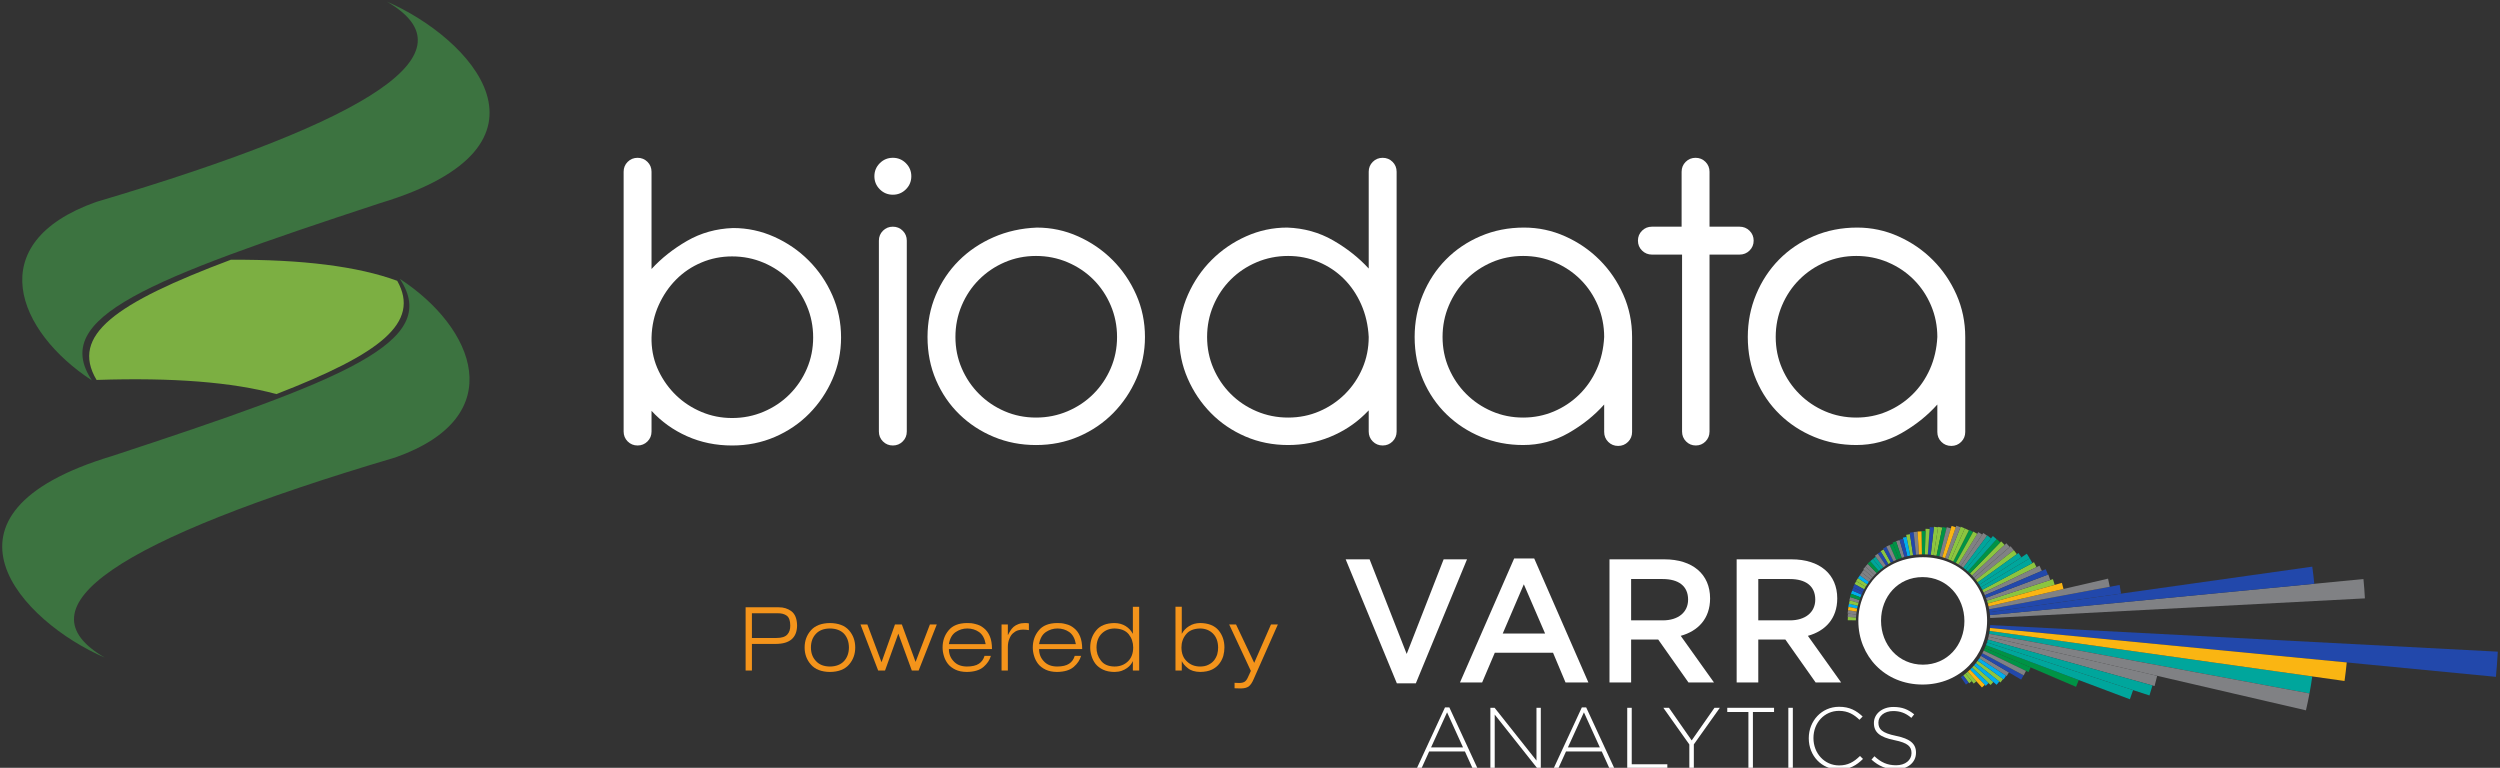 <?xml version="1.0" encoding="utf-8"?>
<!-- Generator: Adobe Illustrator 14.0.0, SVG Export Plug-In . SVG Version: 6.00 Build 43363)  -->
<!DOCTYPE svg PUBLIC "-//W3C//DTD SVG 1.1//EN" "http://www.w3.org/Graphics/SVG/1.1/DTD/svg11.dtd">
<svg version="1.1" id="Layer_1" xmlns="http://www.w3.org/2000/svg" xmlns:xlink="http://www.w3.org/1999/xlink" x="0px" y="0px"
	 width="407px" height="125px" viewBox="0 0 407 125" enable-background="new 0 0 407 125" xml:space="preserve">
<rect x="0" y="0" width="407" height="125" fill="#333333" stroke="none"/>
<g>
	<g>
		<path fill-rule="evenodd" clip-rule="evenodd" fill="#3C7340" d="M62.998,0.274c14.153,8.194-1.626,19.061-47.338,32.602
			c-18.803,6.671-12.843,21.132-0.697,29.056c-6.818-10.268,8.926-16.362,46.866-28.844C93.245,23.635,76.396,6.036,62.998,0.274"/>
		<path fill-rule="evenodd" clip-rule="evenodd" fill="#3C7340" d="M17.066,107.061c-14.153-8.195,1.626-19.063,47.337-32.602
			c18.802-6.672,12.842-21.133,0.696-29.056c6.819,10.268-8.924,16.363-46.865,28.843C-13.183,83.699,3.669,101.299,17.066,107.061"
			/>
		<path fill-rule="evenodd" clip-rule="evenodd" fill="#7CAF42" d="M37.587,42.285c-18.852,7.081-26.186,12.297-21.868,19.57
			c12.366-0.416,22.125,0.353,29.278,2.303c16.918-6.559,23.514-11.597,19.67-18.441C58.289,43.37,49.263,42.226,37.587,42.285"/>
	</g>
	<g>
		<g>
			<path fill="#FFFFFF" d="M101.526,27.963c0-0.635,0.22-1.173,0.659-1.613c0.44-0.439,0.978-0.659,1.613-0.659
				c0.634,0,1.172,0.22,1.612,0.659c0.439,0.44,0.659,0.979,0.659,1.613v15.831c1.613-1.76,3.543-3.285,5.79-4.581
				c2.247-1.294,4.74-1.99,7.477-2.089c2.346,0,4.581,0.477,6.706,1.43s3.995,2.235,5.606,3.848
				c1.613,1.612,2.896,3.494,3.849,5.644c0.952,2.15,1.429,4.447,1.429,6.89c0,2.395-0.465,4.654-1.393,6.779
				s-2.188,3.995-3.774,5.606c-1.589,1.613-3.457,2.885-5.606,3.811c-2.152,0.93-4.471,1.395-6.965,1.395
				c-2.637,0-5.081-0.502-7.328-1.504c-2.247-1-4.177-2.381-5.79-4.141v3.372c0,0.636-0.22,1.173-0.659,1.612
				c-0.44,0.439-0.979,0.66-1.612,0.66c-0.636,0-1.173-0.221-1.613-0.66c-0.439-0.439-0.659-0.977-0.659-1.612V27.963z
				 M106.07,55.521c0.048,1.76,0.439,3.397,1.173,4.911c0.733,1.516,1.687,2.834,2.858,3.957c1.173,1.125,2.54,2.016,4.105,2.676
				c1.563,0.66,3.224,0.989,4.981,0.989c1.81,0,3.52-0.341,5.132-1.026c1.612-0.684,3.017-1.623,4.214-2.821
				c1.197-1.197,2.138-2.589,2.822-4.178c0.685-1.588,1.027-3.285,1.027-5.094c0-1.808-0.343-3.518-1.027-5.131
				c-0.685-1.612-1.625-3.017-2.822-4.214c-1.197-1.196-2.602-2.137-4.214-2.821s-3.322-1.026-5.132-1.026
				c-1.758,0-3.419,0.329-4.981,0.989c-1.565,0.659-2.933,1.575-4.105,2.749c-1.172,1.172-2.125,2.564-2.858,4.177
				s-1.125,3.372-1.173,5.277V55.521z"/>
			<path fill="#FFFFFF" d="M142.351,28.695c0-0.83,0.294-1.538,0.879-2.125c0.586-0.587,1.295-0.88,2.127-0.88
				c0.829,0,1.538,0.293,2.125,0.88c0.586,0.587,0.88,1.295,0.88,2.125c0,0.831-0.294,1.539-0.88,2.126
				c-0.587,0.586-1.296,0.879-2.125,0.879c-0.832,0-1.541-0.293-2.127-0.879C142.645,30.234,142.351,29.526,142.351,28.695z
				 M143.083,39.176c0-0.634,0.221-1.172,0.66-1.611c0.439-0.44,0.978-0.66,1.613-0.66c0.634,0,1.172,0.22,1.611,0.66
				c0.44,0.439,0.659,0.978,0.659,1.611v31.077c0,0.636-0.219,1.173-0.659,1.612c-0.439,0.439-0.978,0.66-1.611,0.66
				c-0.636,0-1.174-0.221-1.613-0.66s-0.66-0.977-0.66-1.612V39.176z"/>
			<path fill="#FFFFFF" d="M168.81,37.051c2.345,0,4.581,0.477,6.707,1.43c2.125,0.952,3.994,2.235,5.606,3.848
				s2.896,3.494,3.848,5.644c0.953,2.151,1.429,4.447,1.429,6.89c0,2.395-0.465,4.654-1.392,6.779
				c-0.93,2.125-2.188,3.994-3.774,5.606c-1.589,1.613-3.457,2.884-5.607,3.812c-2.151,0.93-4.472,1.393-6.962,1.393
				c-2.444,0-4.729-0.439-6.854-1.32c-2.125-0.878-3.994-2.1-5.605-3.663c-1.612-1.563-2.884-3.42-3.813-5.57
				c-0.928-2.149-1.392-4.495-1.392-7.036c0-2.442,0.451-4.728,1.355-6.854c0.904-2.125,2.149-3.981,3.739-5.57
				c1.586-1.587,3.469-2.858,5.642-3.812C163.91,37.674,166.269,37.149,168.81,37.051z M168.664,41.669
				c-1.81,0-3.506,0.342-5.095,1.025c-1.587,0.685-2.98,1.625-4.178,2.822s-2.139,2.602-2.821,4.214
				c-0.686,1.613-1.026,3.324-1.026,5.131c0,1.809,0.341,3.507,1.026,5.094c0.683,1.588,1.624,2.98,2.821,4.178
				s2.591,2.139,4.178,2.822c1.589,0.685,3.285,1.025,5.095,1.025c1.807,0,3.518-0.341,5.13-1.025
				c1.612-0.684,3.018-1.625,4.214-2.822c1.197-1.197,2.138-2.59,2.821-4.178c0.685-1.587,1.027-3.285,1.027-5.094
				c0-1.807-0.343-3.518-1.027-5.131c-0.684-1.612-1.624-3.017-2.821-4.214c-1.196-1.197-2.602-2.138-4.214-2.822
				C172.182,42.011,170.471,41.669,168.664,41.669z"/>
			<path fill="#FFFFFF" d="M222.826,27.963c0-0.635,0.22-1.173,0.66-1.613c0.438-0.439,0.978-0.659,1.612-0.659
				c0.634,0,1.172,0.22,1.612,0.659c0.439,0.44,0.659,0.979,0.659,1.613v42.29c0,0.636-0.22,1.173-0.659,1.612
				c-0.44,0.439-0.979,0.66-1.612,0.66c-0.635,0-1.174-0.221-1.612-0.66c-0.44-0.439-0.66-0.977-0.66-1.612v-3.444l-0.659,0.659
				c-1.611,1.563-3.494,2.785-5.645,3.663c-2.149,0.881-4.422,1.32-6.816,1.32c-2.49,0-4.813-0.463-6.963-1.393
				c-2.149-0.928-4.02-2.198-5.605-3.812c-1.588-1.612-2.848-3.481-3.775-5.606c-0.929-2.125-1.393-4.385-1.393-6.779
				c0-2.442,0.476-4.738,1.43-6.89c0.953-2.149,2.236-4.031,3.848-5.644c1.612-1.612,3.48-2.896,5.607-3.848
				c2.125-0.953,4.361-1.43,6.706-1.43c2.735,0.099,5.228,0.795,7.477,2.09c2.245,1.295,4.177,2.821,5.789,4.58V27.963z
				 M222.826,54.861c-0.099-1.906-0.502-3.665-1.21-5.277c-0.709-1.612-1.648-3.005-2.82-4.178
				c-1.174-1.173-2.542-2.088-4.105-2.748c-1.563-0.659-3.226-0.989-4.984-0.989c-1.807,0-3.518,0.342-5.13,1.025
				c-1.612,0.685-3.018,1.625-4.214,2.822c-1.198,1.197-2.139,2.602-2.822,4.214c-0.685,1.613-1.025,3.324-1.025,5.131
				c0,1.809,0.341,3.507,1.025,5.094c0.684,1.588,1.624,2.98,2.822,4.178c1.196,1.197,2.602,2.139,4.214,2.822
				c1.612,0.685,3.323,1.025,5.13,1.025c1.808,0,3.506-0.341,5.094-1.025c1.588-0.684,2.98-1.625,4.178-2.822
				s2.138-2.59,2.822-4.178C222.484,58.368,222.826,56.67,222.826,54.861z"/>
			<path fill="#FFFFFF" d="M261.159,65.855c-1.612,1.808-3.555,3.359-5.826,4.654s-4.728,1.941-7.366,1.941
				c-2.443,0-4.727-0.439-6.853-1.32c-2.125-0.878-3.994-2.1-5.607-3.663c-1.612-1.563-2.883-3.42-3.812-5.57
				c-0.928-2.149-1.392-4.495-1.392-7.036c0-2.442,0.451-4.752,1.355-6.926c0.903-2.174,2.149-4.068,3.738-5.681
				c1.587-1.613,3.468-2.882,5.644-3.812c2.174-0.928,4.531-1.393,7.072-1.393c2.345,0,4.581,0.477,6.706,1.43
				c2.127,0.952,3.995,2.235,5.607,3.848s2.896,3.494,3.849,5.644c0.952,2.151,1.428,4.447,1.428,6.89v15.465
				c0,0.636-0.219,1.172-0.658,1.612c-0.441,0.439-0.979,0.659-1.613,0.659c-0.636,0-1.173-0.22-1.612-0.659
				c-0.439-0.44-0.66-0.977-0.66-1.612V65.855z M261.159,54.861c0-1.807-0.342-3.518-1.026-5.131
				c-0.684-1.612-1.624-3.017-2.821-4.214s-2.603-2.138-4.215-2.822c-1.611-0.684-3.322-1.025-5.13-1.025
				c-1.809,0-3.507,0.342-5.094,1.025c-1.588,0.685-2.981,1.625-4.179,2.822s-2.138,2.602-2.821,4.214
				c-0.685,1.613-1.025,3.324-1.025,5.131c0,1.809,0.341,3.507,1.025,5.094c0.684,1.588,1.624,2.98,2.821,4.178
				s2.591,2.139,4.179,2.822c1.587,0.685,3.285,1.025,5.094,1.025c1.759,0,3.42-0.33,4.984-0.989
				c1.563-0.66,2.942-1.576,4.141-2.749c1.196-1.172,2.149-2.552,2.858-4.141C260.658,58.514,261.062,56.767,261.159,54.861z"/>
			<path fill="#FFFFFF" d="M273.767,27.963c0-0.635,0.22-1.173,0.66-1.613c0.439-0.439,0.977-0.659,1.611-0.659
				s1.173,0.22,1.613,0.659c0.439,0.44,0.66,0.979,0.66,1.613v8.941h4.887c0.642,0,1.185,0.22,1.629,0.66
				c0.444,0.439,0.667,0.978,0.667,1.611c0,0.637-0.223,1.174-0.667,1.613s-0.987,0.66-1.629,0.66h-4.887v28.804
				c0,0.636-0.217,1.173-0.65,1.612s-0.96,0.66-1.585,0.66c-0.626,0-1.155-0.221-1.587-0.66c-0.434-0.439-0.649-0.977-0.649-1.612
				V41.449h-4.888c-0.641,0-1.185-0.221-1.629-0.66c-0.443-0.439-0.666-0.977-0.666-1.613c0-0.634,0.219-1.172,0.66-1.611
				c0.439-0.44,0.977-0.66,1.611-0.66h4.838V27.963z"/>
			<path fill="#FFFFFF" d="M315.398,65.855c-1.613,1.808-3.555,3.359-5.827,4.654s-4.728,1.941-7.365,1.941
				c-2.445,0-4.728-0.439-6.854-1.32c-2.125-0.878-3.995-2.1-5.606-3.663c-1.613-1.563-2.884-3.42-3.812-5.57
				c-0.93-2.149-1.394-4.495-1.394-7.036c0-2.442,0.452-4.752,1.356-6.926c0.903-2.174,2.15-4.068,3.737-5.681
				c1.589-1.613,3.47-2.882,5.644-3.812c2.175-0.928,4.532-1.393,7.074-1.393c2.345,0,4.58,0.477,6.705,1.43
				c2.127,0.952,3.996,2.235,5.607,3.848c1.612,1.612,2.896,3.494,3.85,5.644c0.951,2.151,1.428,4.447,1.428,6.89v15.465
				c0,0.636-0.22,1.172-0.66,1.612c-0.439,0.439-0.978,0.659-1.612,0.659s-1.173-0.22-1.612-0.659
				c-0.439-0.44-0.659-0.977-0.659-1.612V65.855z M315.398,54.861c0-1.807-0.343-3.518-1.026-5.131
				c-0.685-1.612-1.625-3.017-2.822-4.214s-2.602-2.138-4.214-2.822c-1.612-0.684-3.324-1.025-5.13-1.025
				c-1.809,0-3.508,0.342-5.095,1.025c-1.589,0.685-2.981,1.625-4.177,2.822c-1.198,1.197-2.139,2.602-2.822,4.214
				c-0.686,1.613-1.026,3.324-1.026,5.131c0,1.809,0.341,3.507,1.026,5.094c0.684,1.588,1.624,2.98,2.822,4.178
				c1.195,1.197,2.588,2.139,4.177,2.822c1.587,0.685,3.286,1.025,5.095,1.025c1.758,0,3.419-0.33,4.982-0.989
				c1.564-0.66,2.943-1.576,4.142-2.749c1.197-1.172,2.149-2.552,2.858-4.141C314.896,58.514,315.3,56.767,315.398,54.861z"/>
		</g>
		<g>
			<g>
				<path fill="#FFFFFF" d="M235.023,91.059h3.808l-8.332,20.186h-3.092l-8.332-20.186h3.894l6.041,15.404L235.023,91.059z"/>
				<path fill="#FFFFFF" d="M258.589,111.102h-3.723l-2.033-4.84h-9.478l-2.06,4.84h-3.609l8.819-20.186h3.264L258.589,111.102z
					 M248.08,95.124l-3.436,8.017h6.899L248.08,95.124z"/>
				<path fill="#FFFFFF" d="M274.88,111.102l-4.925-6.986h-4.409v6.986h-3.521V91.059h8.934c4.609,0,7.444,2.434,7.444,6.357
					c0,3.32-1.976,5.324-4.782,6.098l5.412,7.588H274.88z M270.672,94.266h-5.126v6.729h5.154c2.52,0,4.123-1.317,4.123-3.379
					C274.823,95.41,273.276,94.266,270.672,94.266z"/>
				<path fill="#FFFFFF" d="M295.582,111.102l-4.925-6.986h-4.409v6.986h-3.521V91.059h8.934c4.609,0,7.443,2.434,7.443,6.357
					c0,3.32-1.976,5.324-4.781,6.098l5.411,7.588H295.582z M291.373,94.266h-5.125v6.729h5.153c2.521,0,4.124-1.317,4.124-3.379
					C295.525,95.41,293.979,94.266,291.373,94.266z"/>
				<path fill="#FFFFFF" d="M312.991,111.444c-6.156,0-10.451-4.667-10.451-10.336s4.352-10.394,10.508-10.394
					s10.451,4.668,10.451,10.336C323.499,106.721,319.146,111.444,312.991,111.444z M312.991,93.95c-3.98,0-6.758,3.179-6.758,7.101
					c0,3.923,2.835,7.158,6.814,7.158s6.758-3.178,6.758-7.101S316.971,93.95,312.991,93.95z"/>
			</g>
			<g>
				<path fill="#8BC53F" d="M301.919,95.088c0.09-0.164,0.182-0.325,0.278-0.484l1.521,0.92c-0.084,0.137-0.164,0.275-0.24,0.416
					L301.919,95.088z"/>
				<path fill="#8BC53F" d="M310.321,87.076c0.206-0.041,0.413-0.077,0.621-0.107l0.512,3.398c-0.159,0.023-0.316,0.051-0.474,0.082
					L310.321,87.076z"/>
				<path fill="#808184" d="M327.32,88.932c0.179,0.207,0.353,0.42,0.523,0.635l-6.168,4.854c-0.099-0.125-0.2-0.248-0.305-0.369
					L327.32,88.932z"/>
				<path fill="#009345" d="M307.628,88.727c0.181-0.08,0.365-0.156,0.552-0.229l0.958,2.482c-0.148,0.058-0.297,0.118-0.444,0.182
					L307.628,88.727z"/>
				<path fill="#8BC53F" d="M325.79,88.141c0.19,0.186,0.377,0.377,0.561,0.57l-5.301,4.982c-0.109-0.117-0.221-0.231-0.336-0.342
					L325.79,88.141z"/>
				<path fill="#808184" d="M303.087,93.176c0.117-0.145,0.237-0.289,0.361-0.43l1.402,1.229c-0.104,0.12-0.208,0.243-0.309,0.368
					L303.087,93.176z"/>
				<path fill="#8BC53F" d="M302.178,94.592c0.097-0.16,0.195-0.317,0.299-0.473l1.499,1c-0.089,0.133-0.175,0.268-0.257,0.404
					L302.178,94.592z"/>
				<path fill="#2248AB" d="M345.077,95.23c0.087,0.469,0.163,0.938,0.229,1.41l-21.396,3.018c-0.021-0.158-0.047-0.316-0.076-0.474
					L345.077,95.23z"/>
				<path fill="#8BC53F" d="M314.849,85.76c0.226,0.026,0.45,0.057,0.675,0.094l-0.723,4.529c-0.158-0.025-0.316-0.047-0.475-0.065
					L314.849,85.76z"/>
				<path fill="#2248AB" d="M301.687,95.594c0.081-0.166,0.167-0.331,0.256-0.494l1.536,0.84c-0.077,0.141-0.15,0.283-0.22,0.426
					L301.687,95.594z"/>
				<path fill="#009345" d="M320.572,86.26c0.217,0.11,0.434,0.225,0.647,0.344l-2.809,5.029c-0.14-0.078-0.28-0.152-0.424-0.225
					L320.572,86.26z"/>
				<path fill="#00A69C" d="M304.909,90.994c0.148-0.119,0.301-0.236,0.455-0.348l1.254,1.711c-0.131,0.096-0.257,0.191-0.383,0.293
					L304.909,90.994z"/>
				<path fill="#808184" d="M322.065,86.627c0.213,0.131,0.424,0.268,0.63,0.408l-3.468,5.102c-0.132-0.089-0.266-0.176-0.402-0.26
					L322.065,86.627z"/>
				<path fill="#8BC53F" d="M334.219,94.282c0.102,0.31,0.195,0.621,0.282,0.935l-10.884,3.032
					c-0.042-0.153-0.089-0.308-0.139-0.459L334.219,94.282z"/>
				<path fill="#8BC53F" d="M331.136,91.527c0.142,0.264,0.276,0.531,0.406,0.801l-8.6,4.126c-0.068-0.145-0.142-0.286-0.217-0.429
					L331.136,91.527z"/>
				<path fill="#8BC53F" d="M306.153,89.738c0.168-0.102,0.337-0.2,0.508-0.294l1.171,2.142c-0.14,0.076-0.279,0.156-0.416,0.239
					L306.153,89.738z"/>
				<path fill="#808184" d="M343.192,94.203c0.103,0.439,0.193,0.883,0.277,1.326l-19.635,3.655
					c-0.029-0.157-0.063-0.314-0.099-0.47L343.192,94.203z"/>
				<path fill="#808184" d="M333.464,93.523c0.112,0.299,0.217,0.6,0.315,0.902l-10.301,3.364c-0.05-0.151-0.103-0.304-0.159-0.453
					L333.464,93.523z"/>
				<path fill="#FAB512" d="M335.681,94.888c0.092,0.331,0.177,0.663,0.254,0.997l-12.198,2.83
					c-0.037-0.156-0.075-0.313-0.119-0.466L335.681,94.888z"/>
				<path fill="#8BC53F" d="M327.851,89.563c0.169,0.217,0.334,0.436,0.494,0.659l-6.379,4.583c-0.095-0.131-0.189-0.258-0.29-0.385
					L327.851,89.563z"/>
				<path fill="#8BC53F" d="M319.875,86.023c0.222,0.1,0.441,0.203,0.658,0.313l-2.546,5.072c-0.143-0.071-0.287-0.141-0.434-0.205
					L319.875,86.023z"/>
				<path fill="#8BC53F" d="M319.201,85.743c0.228,0.089,0.451,0.185,0.673,0.284l-2.32,5.176c-0.146-0.066-0.293-0.128-0.442-0.188
					L319.201,85.743z"/>
				<path fill="#808184" d="M322.878,86.768c0.211,0.144,0.418,0.291,0.623,0.443l-3.882,5.205
					c-0.128-0.096-0.259-0.188-0.392-0.279L322.878,86.768z"/>
				<path fill="#8BC53F" d="M300.814,100.973c0.003-0.18,0.01-0.359,0.021-0.538l1.324,0.081c-0.01,0.16-0.016,0.319-0.02,0.479
					L300.814,100.973z"/>
				<path fill="#00ADEE" d="M301.339,96.652c0.066-0.172,0.137-0.342,0.211-0.51l1.507,0.658c-0.065,0.146-0.126,0.295-0.185,0.443
					L301.339,96.652z"/>
				<path fill="#808184" d="M308.676,88.103c0.191-0.063,0.384-0.124,0.578-0.181l0.794,2.752c-0.154,0.045-0.307,0.092-0.459,0.144
					L308.676,88.103z"/>
				<path fill="#2248AB" d="M314.161,85.813c0.226,0.016,0.449,0.037,0.674,0.063l-0.509,4.442c-0.16-0.019-0.319-0.032-0.479-0.044
					L314.161,85.813z"/>
				<path fill="#8BC53F" d="M313.478,86.086c0.221,0.006,0.442,0.016,0.663,0.031l-0.294,4.156c-0.159-0.012-0.318-0.02-0.479-0.023
					L313.478,86.086z"/>
				<path fill="#808184" d="M332.03,92.095c0.133,0.276,0.26,0.558,0.381,0.841l-9.27,3.955c-0.063-0.146-0.129-0.293-0.199-0.437
					L332.03,92.095z"/>
				<path fill="#808184" d="M326.634,88.445c0.187,0.197,0.369,0.4,0.547,0.605l-5.81,5c-0.104-0.123-0.211-0.241-0.321-0.357
					L326.634,88.445z"/>
				<path fill="#808184" d="M300.79,99.889c0.02-0.18,0.042-0.359,0.068-0.538l1.401,0.21c-0.023,0.159-0.045,0.317-0.062,0.477
					L300.79,99.889z"/>
				<path fill="#8BC53F" d="M321.255,86.539c0.216,0.119,0.426,0.244,0.635,0.372l-3.064,4.966
					c-0.137-0.084-0.273-0.166-0.414-0.244L321.255,86.539z"/>
				<path fill="#2248AB" d="M310.905,86.719c0.211-0.031,0.424-0.059,0.637-0.081l0.388,3.669c-0.159,0.017-0.317,0.037-0.476,0.061
					L310.905,86.719z"/>
				<path fill="#808184" d="M318.484,85.586c0.229,0.08,0.456,0.164,0.68,0.252l-2.053,5.178c-0.148-0.059-0.299-0.114-0.45-0.167
					L318.484,85.586z"/>
				<path fill="#00ADEE" d="M302.475,94.117c0.104-0.154,0.211-0.307,0.319-0.457l1.457,1.064c-0.096,0.129-0.188,0.261-0.275,0.395
					L302.475,94.117z"/>
				<path fill="#2248AB" d="M301.503,96.121c0.074-0.168,0.152-0.336,0.233-0.502l1.522,0.746c-0.072,0.145-0.139,0.289-0.202,0.436
					L301.503,96.121z"/>
				<path fill="#8BC53F" d="M315.536,85.772c0.225,0.036,0.449,0.077,0.674,0.122l-0.937,4.573c-0.157-0.032-0.313-0.06-0.473-0.085
					L315.536,85.772z"/>
				<path fill="#009345" d="M325.061,87.76c0.195,0.174,0.389,0.354,0.577,0.538l-4.924,5.054c-0.115-0.113-0.232-0.223-0.352-0.328
					L325.061,87.76z"/>
				<path fill="#00ADEE" d="M309.783,87.535c0.2-0.049,0.401-0.092,0.603-0.132l0.595,3.046c-0.157,0.03-0.313,0.064-0.469,0.102
					L309.783,87.535z"/>
				<path fill="#00A69C" d="M324.442,87.268c0.204,0.166,0.403,0.336,0.6,0.512l-4.68,5.244c-0.119-0.107-0.24-0.211-0.364-0.313
					L324.442,87.268z"/>
				<path fill="#808184" d="M301.063,97.721c0.051-0.176,0.104-0.35,0.163-0.523l1.483,0.499c-0.051,0.151-0.099,0.306-0.143,0.458
					L301.063,97.721z"/>
				<path fill="#00A69C" d="M323.532,87.168c0.205,0.154,0.406,0.311,0.605,0.473l-4.14,5.07c-0.124-0.102-0.251-0.199-0.379-0.295
					L323.532,87.168z"/>
				<path fill="#2248AB" d="M306.572,89.279c0.174-0.094,0.35-0.186,0.528-0.273l1.158,2.359c-0.145,0.07-0.286,0.145-0.427,0.221
					L306.572,89.279z"/>
				<path fill="#00ADEE" d="M300.896,98.805c0.035-0.178,0.074-0.355,0.116-0.531l1.432,0.346c-0.036,0.156-0.071,0.313-0.103,0.469
					L300.896,98.805z"/>
				<path fill="#FAB512" d="M300.846,99.348c0.026-0.178,0.058-0.355,0.092-0.534l1.403,0.274c-0.03,0.157-0.057,0.314-0.081,0.473
					L300.846,99.348z"/>
				<path fill="#009345" d="M312.822,86.455c0.216-0.004,0.431-0.002,0.646,0.003l-0.1,3.792c-0.16-0.005-0.32-0.006-0.48-0.002
					L312.822,86.455z"/>
				<path fill="#808184" d="M384.771,94.266c0.102,1.049,0.179,2.1,0.235,3.15l-61.003,3.197c-0.008-0.16-0.02-0.319-0.035-0.479
					L384.771,94.266z"/>
				<path fill="#009345" d="M316.23,85.791c0.226,0.046,0.449,0.098,0.673,0.152l-1.162,4.631c-0.154-0.039-0.312-0.074-0.468-0.106
					L316.23,85.791z"/>
				<path fill="#808184" d="M303.692,92.202c0.13-0.138,0.265-0.271,0.402-0.403l1.42,1.483c-0.116,0.11-0.229,0.224-0.34,0.339
					L303.692,92.202z"/>
				<path fill="#808184" d="M303.335,92.646c0.125-0.142,0.253-0.281,0.385-0.418l1.455,1.393c-0.11,0.116-0.219,0.234-0.324,0.354
					L303.335,92.646z"/>
				<path fill="#8BC53F" d="M301,98.271c0.043-0.177,0.09-0.353,0.14-0.527l1.428,0.411c-0.045,0.154-0.086,0.309-0.124,0.465
					L301,98.271z"/>
				<path fill="#808184" d="M316.933,85.826c0.225,0.057,0.448,0.117,0.671,0.184l-1.399,4.691
					c-0.153-0.045-0.308-0.088-0.463-0.127L316.933,85.826z"/>
				<path fill="#009345" d="M304.048,91.75c0.138-0.133,0.277-0.262,0.423-0.388l1.398,1.596c-0.122,0.104-0.239,0.214-0.354,0.324
					L304.048,91.75z"/>
				<path fill="#2248AB" d="M333.05,92.662c0.125,0.292,0.243,0.586,0.355,0.884l-10.086,3.791
					c-0.056-0.149-0.115-0.298-0.178-0.446L333.05,92.662z"/>
				<path fill="#00A69C" d="M330.436,90.897c0.15,0.254,0.296,0.511,0.436,0.771l-8.146,4.356c-0.074-0.141-0.154-0.28-0.236-0.418
					L330.436,90.897z"/>
				<path fill="#00A69C" d="M329.968,90.146c0.162,0.246,0.317,0.497,0.468,0.751l-7.946,4.71c-0.081-0.137-0.165-0.273-0.253-0.407
					L329.968,90.146z"/>
				<path fill="#009345" d="M308.116,88.333c0.188-0.073,0.377-0.142,0.567-0.206l0.905,2.69c-0.151,0.051-0.303,0.104-0.451,0.163
					L308.116,88.333z"/>
				<path fill="#00A69C" d="M328.605,90.035c0.163,0.227,0.321,0.457,0.474,0.691l-6.843,4.474
					c-0.088-0.134-0.178-0.267-0.271-0.396L328.605,90.035z"/>
				<path fill="#2248AB" d="M309.239,87.871c0.194-0.057,0.392-0.108,0.588-0.156l0.685,2.836c-0.156,0.038-0.31,0.079-0.464,0.123
					L309.239,87.871z"/>
				<path fill="#2248AB" d="M305.703,90.121c0.161-0.109,0.326-0.213,0.492-0.314l1.221,2.019c-0.137,0.083-0.272,0.169-0.405,0.258
					L305.703,90.121z"/>
				<path fill="#009345" d="M301.162,97.176c0.058-0.175,0.12-0.348,0.187-0.519l1.523,0.587c-0.057,0.15-0.11,0.301-0.162,0.452
					L301.162,97.176z"/>
				<path fill="#808184" d="M311.539,86.613c0.214-0.021,0.428-0.039,0.642-0.053l0.228,3.705c-0.16,0.01-0.319,0.023-0.479,0.041
					L311.539,86.613z"/>
				<path fill="#808184" d="M300.801,100.432c0.011-0.18,0.026-0.359,0.045-0.537l1.353,0.143c-0.016,0.159-0.03,0.318-0.039,0.479
					L300.801,100.432z"/>
				<path fill="#FAB512" d="M317.72,85.619c0.229,0.067,0.454,0.141,0.679,0.218l-1.737,5.012c-0.151-0.052-0.304-0.101-0.457-0.147
					L317.72,85.619z"/>
				<path fill="#808184" d="M305.239,90.475c0.156-0.115,0.314-0.227,0.477-0.334l1.295,1.942c-0.133,0.089-0.264,0.181-0.393,0.274
					L305.239,90.475z"/>
				<path fill="#2248AB" d="M376.437,92.25c0.131,0.926,0.24,1.855,0.33,2.787l-52.798,5.098c-0.016-0.158-0.034-0.318-0.058-0.477
					L376.437,92.25z"/>
				<path fill="#FAB512" d="M312.179,86.531c0.215-0.014,0.429-0.021,0.645-0.025l0.064,3.742c-0.16,0.002-0.32,0.008-0.479,0.018
					L312.179,86.531z"/>
				<path fill="#808184" d="M302.778,93.647c0.11-0.151,0.225-0.3,0.34-0.445l1.424,1.142c-0.1,0.125-0.197,0.252-0.291,0.381
					L302.778,93.647z"/>
				<path fill="#808184" d="M307.09,88.984c0.179-0.088,0.359-0.172,0.54-0.252l1.063,2.43c-0.146,0.064-0.291,0.133-0.435,0.203
					L307.09,88.984z"/>
				<path fill="#00A69C" d="M304.471,91.362c0.142-0.126,0.289-0.249,0.438-0.368l1.326,1.656c-0.124,0.1-0.247,0.201-0.366,0.308
					L304.471,91.362z"/>
				<path fill="#8BC53F" d="M321.005,110.895c-0.142,0.117-0.285,0.23-0.433,0.34l-0.953-1.278c0.128-0.096,0.255-0.194,0.379-0.296
					L321.005,110.895z"/>
				<path fill="#8BC53F" d="M324.517,111.029c-0.145,0.166-0.293,0.33-0.443,0.492l-3.023-2.842c0.11-0.117,0.218-0.236,0.321-0.357
					L324.517,111.029z"/>
				<path fill="#2248AB" d="M406.64,106.09c-0.072,1.369-0.174,2.735-0.305,4.1l-82.366-7.951c0.016-0.16,0.027-0.32,0.035-0.479
					L406.64,106.09z"/>
				<path fill="#8BC53F" d="M321.76,110.914c-0.144,0.127-0.287,0.252-0.437,0.371l-1.325-1.625c0.124-0.1,0.245-0.204,0.364-0.311
					L321.76,110.914z"/>
				<path fill="#009345" d="M330.585,108.658c-0.108,0.257-0.224,0.51-0.345,0.762l-7.298-3.502c0.07-0.145,0.136-0.29,0.199-0.437
					L330.585,108.658z"/>
				<path fill="#00A69C" d="M376.437,110.123c-0.131,0.926-0.282,1.85-0.453,2.771l-52.148-9.705
					c0.029-0.157,0.055-0.315,0.076-0.474L376.437,110.123z"/>
				<path fill="#808184" d="M375.983,112.894c-0.172,0.92-0.363,1.837-0.574,2.748l-51.673-11.983
					c0.036-0.156,0.069-0.313,0.099-0.47L375.983,112.894z"/>
				<path fill="#FAB512" d="M382.047,107.845c-0.098,1.009-0.217,2.015-0.358,3.019l-57.777-8.148
					c0.023-0.159,0.042-0.318,0.058-0.477L382.047,107.845z"/>
				<path fill="#8BC53F" d="M326.104,110.541c-0.137,0.189-0.278,0.378-0.424,0.563l-4.005-3.152
					c0.101-0.125,0.195-0.253,0.29-0.383L326.104,110.541z"/>
				<path fill="#808184" d="M327.054,109.471c-0.121,0.203-0.248,0.405-0.376,0.604l-4.441-2.903
					c0.088-0.133,0.172-0.27,0.253-0.406L327.054,109.471z"/>
				<path fill="#00ADEE" d="M325.486,110.949c-0.144,0.182-0.29,0.359-0.44,0.535l-3.675-3.162c0.104-0.121,0.206-0.244,0.305-0.371
					L325.486,110.949z"/>
				<path fill="#2248AB" d="M320.498,111.135c-0.146,0.108-0.294,0.213-0.443,0.316l-0.827-1.217
					c0.133-0.09,0.264-0.182,0.392-0.278L320.498,111.135z"/>
				<path fill="#00ADEE" d="M326.587,110.017c-0.128,0.197-0.262,0.392-0.399,0.583l-4.222-3.031
					c0.093-0.131,0.183-0.262,0.271-0.396L326.587,110.017z"/>
				<path fill="#00ADEE" d="M323.732,111.201c-0.146,0.156-0.297,0.308-0.449,0.457l-2.569-2.637
					c0.115-0.111,0.227-0.226,0.336-0.342L323.732,111.201z"/>
				<path fill="#FAB512" d="M323.12,111.491c-0.15,0.146-0.305,0.29-0.462,0.431l-2.296-2.572c0.119-0.107,0.236-0.217,0.352-0.328
					L323.12,111.491z"/>
				<path fill="#009345" d="M338.422,110.712c-0.14,0.37-0.287,0.739-0.442,1.103l-14.838-6.333
					c0.063-0.147,0.122-0.296,0.178-0.446L338.422,110.712z"/>
				<path fill="#808184" d="M351.188,110.023c-0.13,0.559-0.271,1.113-0.425,1.664l-27.146-7.564
					c0.044-0.154,0.082-0.31,0.119-0.465L351.188,110.023z"/>
				<path fill="#00A69C" d="M347.267,112.352c-0.164,0.5-0.338,0.996-0.523,1.488l-23.424-8.805
					c0.057-0.149,0.109-0.301,0.159-0.453L347.267,112.352z"/>
				<path fill="#00A69C" d="M350.423,111.593c-0.151,0.546-0.316,1.089-0.492,1.628l-26.452-8.639
					c0.05-0.152,0.097-0.305,0.139-0.459L350.423,111.593z"/>
				<path fill="#2248AB" d="M329.442,109.939c-0.128,0.24-0.261,0.477-0.399,0.709l-6.554-3.883c0.082-0.139,0.162-0.277,0.236-0.42
					L329.442,109.939z"/>
				<path fill="#808184" d="M329.83,109.223c-0.118,0.244-0.24,0.486-0.369,0.727l-6.735-3.604c0.075-0.141,0.148-0.283,0.217-0.428
					L329.83,109.223z"/>
			</g>
			<g>
				<path fill="#FFFFFF" d="M239.744,125.105l-1.255-2.764h-5.824l-1.255,2.764h-0.763l4.598-9.942h0.705l4.598,9.942H239.744z
					 M235.583,115.967l-2.607,5.711h5.203L235.583,115.967z"/>
				<path fill="#FFFFFF" d="M250.292,125.105l-6.953-8.771v8.771h-0.705v-9.872h0.691l6.812,8.588v-8.588h0.705v9.872H250.292z"/>
				<path fill="#FFFFFF" d="M262.023,125.105l-1.255-2.764h-5.824l-1.256,2.764h-0.762l4.598-9.942h0.705l4.598,9.942H262.023z
					 M257.862,115.967l-2.608,5.711h5.204L257.862,115.967z"/>
				<path fill="#FFFFFF" d="M264.913,125.105v-9.872h0.733v9.194h5.796v0.678H264.913z"/>
				<path fill="#FFFFFF" d="M275.757,121.185v3.921h-0.733v-3.906l-4.229-5.966h0.916l3.695,5.303l3.708-5.303h0.874
					L275.757,121.185z"/>
				<path fill="#FFFFFF" d="M285.374,115.91v9.195h-0.733v-9.195h-3.442v-0.677h7.616v0.677H285.374z"/>
				<path fill="#FFFFFF" d="M291.141,125.105v-9.872h0.733v9.872H291.141z"/>
				<path fill="#FFFFFF" d="M299.376,125.273c-2.821,0-4.908-2.241-4.908-5.076v-0.028c0-2.792,2.087-5.104,4.937-5.104
					c1.763,0,2.82,0.648,3.835,1.58l-0.521,0.535c-0.859-0.832-1.848-1.453-3.328-1.453c-2.369,0-4.16,1.933-4.16,4.414v0.028
					c0,2.497,1.818,4.442,4.175,4.442c1.424,0,2.397-0.55,3.397-1.537l0.494,0.479C302.253,124.584,301.124,125.273,299.376,125.273
					z"/>
				<path fill="#FFFFFF" d="M308.654,125.246c-1.579,0-2.792-0.521-3.978-1.58l0.48-0.549c1.085,1,2.087,1.467,3.539,1.467
					c1.48,0,2.496-0.832,2.496-1.961v-0.027c0-1.045-0.55-1.65-2.793-2.102c-2.368-0.479-3.326-1.283-3.326-2.779v-0.027
					c0-1.467,1.339-2.595,3.172-2.595c1.438,0,2.383,0.395,3.385,1.198l-0.465,0.578c-0.932-0.804-1.862-1.113-2.947-1.113
					c-1.453,0-2.413,0.832-2.413,1.861v0.028c0,1.043,0.536,1.678,2.877,2.157c2.286,0.465,3.243,1.283,3.243,2.721v0.029
					C311.925,124.146,310.558,125.246,308.654,125.246z"/>
			</g>
		</g>
		<g>
			<g>
				<path fill="#F4941B" d="M121.386,98.866h5.378c0.801-0.009,1.495,0.206,2.082,0.647c0.596,0.459,0.903,1.232,0.92,2.32
					c-0.026,1.988-1.18,2.988-3.46,2.997h-3.893v4.332h-1.027V98.866z M122.413,103.861h4.002c0.847,0,1.438-0.193,1.775-0.58
					c0.318-0.354,0.474-0.834,0.464-1.443c0-0.396-0.048-0.726-0.143-0.989c-0.092-0.259-0.229-0.462-0.417-0.608
					c-0.373-0.277-0.863-0.412-1.469-0.402h-4.213V103.861z"/>
				<path fill="#F4941B" d="M130.993,105.416c0-1.089,0.339-2.019,1.017-2.789c0.682-0.779,1.716-1.178,3.103-1.197
					c1.396,0.02,2.436,0.418,3.117,1.197c0.669,0.771,1.002,1.7,1.002,2.789c0,1.076-0.333,1.998-1.002,2.768
					c-0.682,0.789-1.721,1.193-3.117,1.212c-1.387-0.019-2.421-0.423-3.103-1.212C131.332,107.414,130.993,106.492,130.993,105.416z
					 M132.02,105.416c0,0.904,0.275,1.641,0.826,2.211c0.524,0.578,1.279,0.873,2.267,0.883c0.987-0.01,1.753-0.305,2.295-0.883
					c0.522-0.57,0.788-1.307,0.798-2.211c-0.01-0.928-0.275-1.676-0.798-2.244c-0.542-0.561-1.308-0.846-2.295-0.855
					c-0.987,0.01-1.742,0.295-2.267,0.855C132.295,103.74,132.02,104.488,132.02,105.416z"/>
				<path fill="#F4941B" d="M151.39,101.662h1.119l-2.954,7.501h-1.112l-2.196-6.009l-2.163,6.009h-1.118l-2.879-7.501h1.118
					l2.307,6.15l2.189-6.15h1.119l2.236,6.1L151.39,101.662z"/>
				<path fill="#F4941B" d="M161.318,106.771c-0.195,0.68-0.596,1.281-1.2,1.801c-0.614,0.529-1.52,0.805-2.715,0.823
					c-0.733-0.009-1.352-0.134-1.855-0.373c-0.515-0.244-0.924-0.56-1.229-0.944c-0.301-0.395-0.518-0.826-0.654-1.295
					c-0.141-0.461-0.211-0.916-0.211-1.367c0-1.089,0.324-2.019,0.975-2.789c0.633-0.779,1.623-1.178,2.975-1.197
					c0.245,0,0.488,0.01,0.729,0.028c0.241,0.032,0.478,0.083,0.71,0.147c0.246,0.057,0.479,0.139,0.703,0.247
					c0.223,0.112,0.432,0.251,0.627,0.415c0.4,0.311,0.721,0.742,0.962,1.297c0.241,0.559,0.361,1.26,0.361,2.104h-7.015
					c0,0.801,0.262,1.468,0.785,1.999c0.496,0.551,1.209,0.832,2.138,0.842c0.859,0,1.513-0.152,1.959-0.453
					c0.446-0.287,0.753-0.717,0.922-1.285H161.318z M160.469,104.867c-0.159-0.918-0.52-1.576-1.079-1.971
					c-0.56-0.387-1.197-0.58-1.912-0.58c-0.682,0-1.313,0.193-1.891,0.58c-0.588,0.395-0.956,1.053-1.106,1.971H160.469z"/>
				<path fill="#F4941B" d="M163.053,101.662h1.026v1.713h0.025c0.105-0.229,0.232-0.458,0.383-0.688
					c0.137-0.225,0.308-0.434,0.512-0.625c0.228-0.193,0.494-0.345,0.799-0.457c0.31-0.117,0.673-0.176,1.092-0.176
					c0.277,0,0.482,0.021,0.614,0.064v1.091c-0.318-0.056-0.635-0.085-0.948-0.085c-0.282,0-0.566,0.042-0.853,0.127
					c-0.291,0.098-0.557,0.258-0.798,0.479c-0.241,0.211-0.432,0.505-0.573,0.881c-0.168,0.375-0.253,0.826-0.253,1.353v3.824
					h-1.026V101.662z"/>
				<path fill="#F4941B" d="M176.003,106.771c-0.195,0.68-0.596,1.281-1.201,1.801c-0.613,0.529-1.518,0.805-2.715,0.823
					c-0.731-0.009-1.35-0.134-1.855-0.373c-0.513-0.244-0.923-0.56-1.227-0.944c-0.301-0.395-0.519-0.826-0.656-1.295
					c-0.141-0.461-0.211-0.916-0.211-1.367c0-1.089,0.326-2.019,0.976-2.789c0.632-0.779,1.624-1.178,2.974-1.197
					c0.245,0,0.489,0.01,0.73,0.028c0.241,0.032,0.478,0.083,0.709,0.147c0.246,0.057,0.48,0.139,0.703,0.247
					c0.222,0.112,0.432,0.251,0.627,0.415c0.4,0.311,0.721,0.742,0.961,1.297c0.241,0.559,0.362,1.26,0.362,2.104h-7.015
					c0,0.801,0.262,1.468,0.785,1.999c0.496,0.551,1.208,0.832,2.137,0.842c0.86,0,1.514-0.152,1.96-0.453
					c0.446-0.287,0.754-0.717,0.922-1.285H176.003z M175.152,104.867c-0.159-0.918-0.519-1.576-1.078-1.971
					c-0.561-0.387-1.197-0.58-1.911-0.58c-0.684,0-1.313,0.193-1.893,0.58c-0.586,0.395-0.956,1.053-1.105,1.971H175.152z"/>
				<path fill="#F4941B" d="M184.429,107.668h-0.027c-0.067,0.165-0.178,0.342-0.327,0.534c-0.146,0.192-0.347,0.38-0.601,0.562
					c-0.241,0.174-0.529,0.32-0.866,0.443c-0.332,0.115-0.724,0.18-1.174,0.188c-0.731-0.009-1.351-0.134-1.854-0.373
					c-0.516-0.244-0.924-0.56-1.229-0.944c-0.301-0.395-0.519-0.826-0.654-1.295c-0.141-0.461-0.212-0.916-0.212-1.367
					c0-1.089,0.325-2.019,0.976-2.789c0.632-0.779,1.623-1.178,2.974-1.197c0.71,0.01,1.321,0.178,1.836,0.506
					c0.509,0.328,0.886,0.734,1.132,1.222h0.027v-4.376h1.027v10.382h-1.027V107.668z M184.483,105.416
					c0-0.824-0.239-1.539-0.717-2.146c-0.492-0.617-1.27-0.934-2.335-0.953c-0.827,0.01-1.517,0.285-2.067,0.826
					c-0.561,0.551-0.844,1.309-0.853,2.273c-0.01,0.777,0.22,1.475,0.688,2.09c0.455,0.65,1.199,0.984,2.231,1.004
					c0.888,0,1.615-0.276,2.185-0.827C184.185,107.151,184.474,106.395,184.483,105.416z"/>
				<path fill="#F4941B" d="M191.366,98.781h1.027v4.376h0.027c0.254-0.487,0.641-0.894,1.159-1.222
					c0.514-0.328,1.116-0.496,1.808-0.506c1.347,0.02,2.347,0.418,3.002,1.197c0.632,0.771,0.947,1.7,0.947,2.789
					c0,0.451-0.061,0.906-0.184,1.367c-0.137,0.469-0.359,0.9-0.669,1.295c-0.296,0.385-0.695,0.7-1.2,0.944
					c-0.514,0.239-1.146,0.364-1.896,0.373c-0.878-0.019-1.553-0.229-2.026-0.632c-0.236-0.182-0.433-0.369-0.586-0.562
					c-0.169-0.192-0.287-0.369-0.354-0.534h-0.028v1.495h-1.026V98.781z M192.339,105.416c0.008,0.979,0.307,1.735,0.895,2.267
					c0.567,0.551,1.287,0.827,2.156,0.827c0.527,0,0.979-0.098,1.351-0.291c0.373-0.184,0.677-0.42,0.908-0.713
					c0.232-0.296,0.405-0.627,0.519-0.994c0.096-0.359,0.143-0.724,0.143-1.096c-0.013-0.965-0.292-1.723-0.838-2.273
					c-0.551-0.541-1.244-0.816-2.082-0.826c-1.047,0.02-1.815,0.336-2.307,0.953C192.587,103.877,192.339,104.592,192.339,105.416z"
					/>
				<path fill="#F4941B" d="M206.917,101.662h1.119l-3.941,8.902c-0.241,0.573-0.514,0.973-0.818,1.197
					c-0.309,0.211-0.742,0.317-1.303,0.317c-0.336,0-0.665-0.009-0.988-0.028v-0.887c0.224,0.02,0.469,0.028,0.736,0.028
					c0.373,0,0.666-0.063,0.88-0.19s0.4-0.371,0.559-0.732l0.478-1.043l-3.531-7.564h1.118l2.959,6.25L206.917,101.662z"/>
			</g>
		</g>
	</g>
</g>
</svg>
